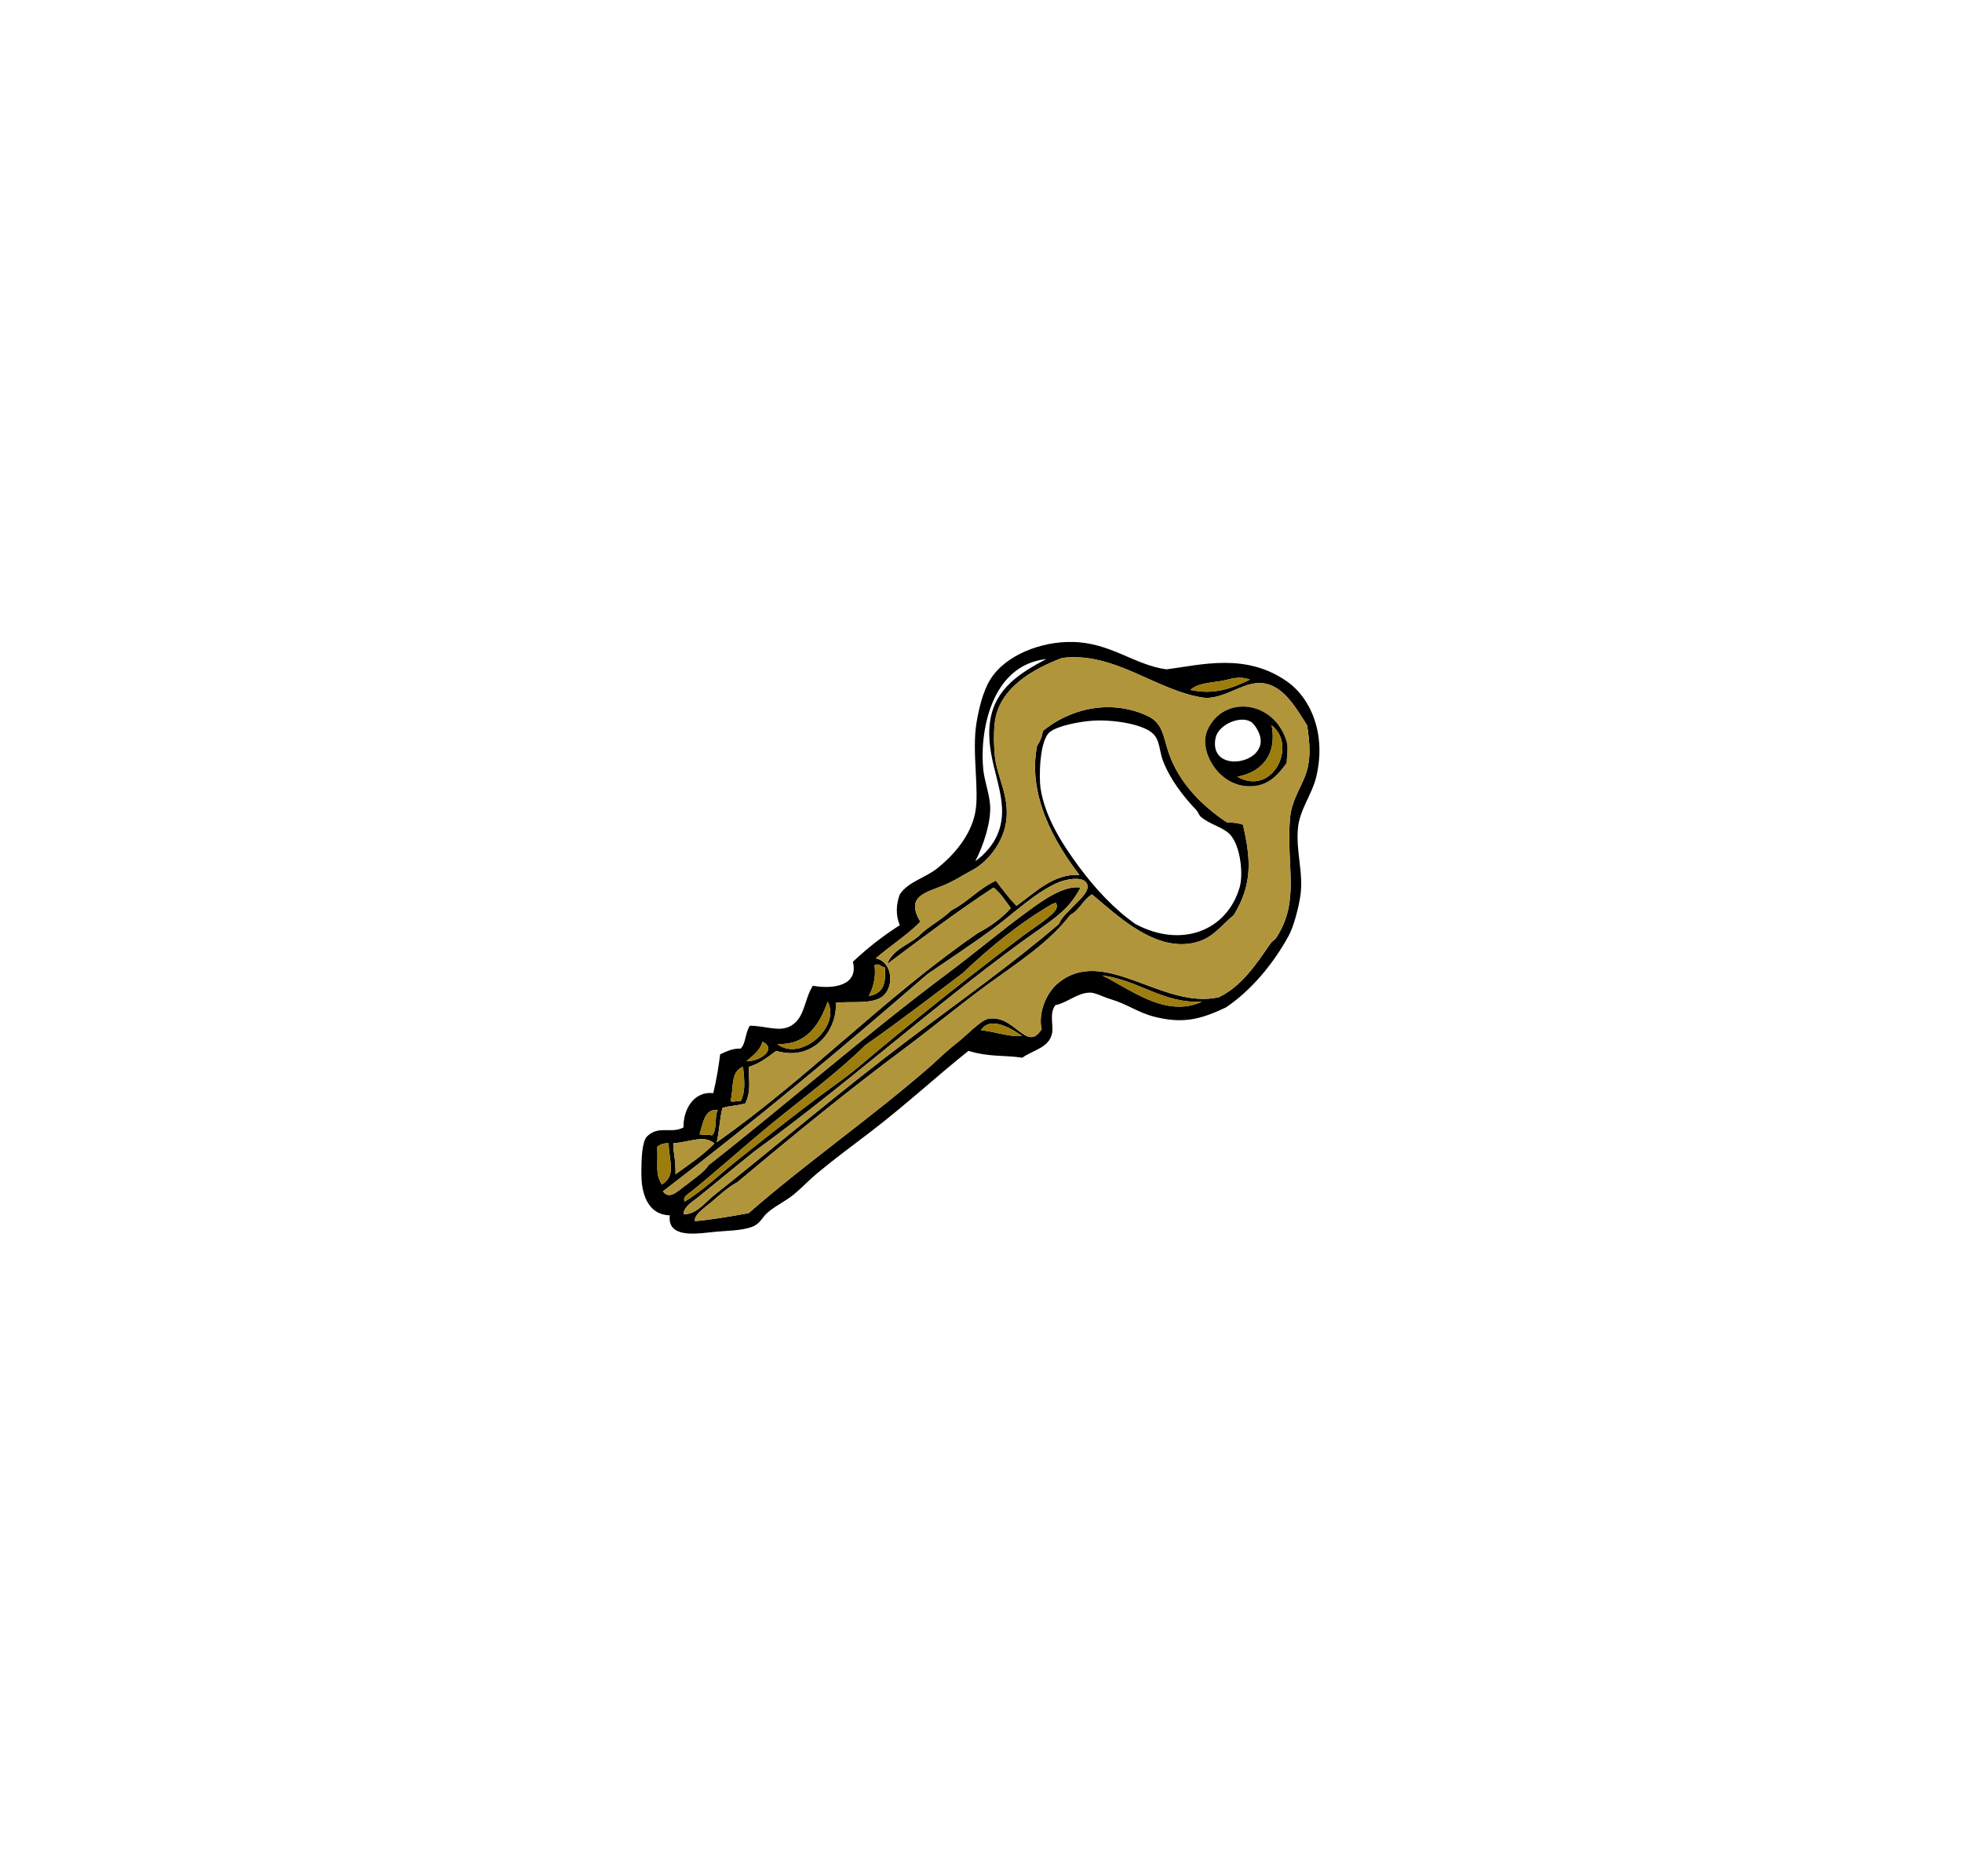 <svg width="1270" height="1214" viewBox="0 0 1270 1214" fill="none" xmlns="http://www.w3.org/2000/svg">
<mask id="mask0_324_6" style="mask-type:luminance" maskUnits="userSpaceOnUse" x="415" y="415" width="440" height="384">
<path d="M855 415V798.948H415V415H855Z" fill="white"/>
</mask>
<g mask="url(#mask0_324_6)">
<g filter="url(#filter0_dddddd_324_6)">
<path fill-rule="evenodd" clip-rule="evenodd" d="M683.162 650.531C678.943 655.916 682.141 663.802 680.938 669.015C678.844 678.088 669.198 679.37 661.682 684.536C649.896 682.703 640.938 684.307 626.875 680.104C606.818 696.057 585.823 715.536 562.438 733.328C551.287 741.807 540.01 750.156 529.109 759.198C523.724 763.666 518.984 768.838 513.557 773.245C508.115 777.661 501.396 780.672 496.526 785.073C493.167 788.104 492.037 792.01 486.896 793.942C479.526 796.724 470.203 796.307 458.755 797.64C447.412 798.963 431.943 800.093 433.573 786.552C418.844 786.083 414.875 771.906 415.057 757.724C415.146 750.729 415.557 738.739 418.761 735.547C426.297 728.026 434.432 734 442.458 729.63C442.099 719.5 448.063 706.083 461.714 707.453C464.052 697.75 465.422 688.265 466.162 682.323C470.162 680.646 473.646 678.458 479.49 678.625C482.886 675.114 482.469 667.802 485.417 663.838C495.672 663.843 504.552 668.234 512.078 663.838C521.037 658.609 520.443 647.083 526.151 637.968C540.219 640.442 555.844 637.489 552.073 622.442C561.359 613.729 571.396 605.755 582.438 598.786C579.719 592.474 580.016 585.224 582.438 578.828C587.943 570.547 598.802 568.323 606.88 561.828C617.682 553.14 628.484 540.62 631.323 525.604C633.99 511.463 629.011 486.708 632.063 467.942C633.547 458.812 636.276 447.453 640.948 439.854C650.88 423.703 674.38 415.036 694.276 415.458C719.104 415.984 733.912 430.229 755.005 433.198C777.583 430.328 806.609 422.172 833.5 441.328C848.261 451.838 858.688 474.885 852.016 502.682C849.203 514.411 841.292 523.859 840.167 535.948C838.724 551.484 844 565.125 841.651 580.302C840.557 587.354 837.537 599.343 834.245 605.437C824.031 624.307 809.177 641.567 793.511 652.01C777.662 659.484 766.016 662.901 746.849 657.922C736.615 655.265 729.49 649.781 719.448 646.833C714.229 645.302 708.943 642.297 705.375 642.401C697.13 642.63 691.208 648.812 683.172 650.531H683.162ZM684.641 636.479C714.526 611.317 752.38 653.75 789.068 645.354C803.906 638.156 813.427 623.609 822.396 610.609C823.328 609.26 825.255 608.203 826.099 606.911C841.667 583.021 832.547 561.474 834.984 530.031C835.854 518.802 841.214 511.323 844.609 502.687C848.875 491.864 847.891 481.083 846.094 469.427C838.24 457.208 829.604 441.411 814.245 442.073C803.24 442.547 792.771 451.922 780.177 451.682C749.427 447.87 721.906 421.5 687.599 425.807C668.755 432.807 646.313 445.427 643.906 467.942C643.083 475.62 643.365 481.63 643.906 488.646C644.932 501.963 653.604 514.953 651.313 531.521C649.318 545.916 638.724 558.286 629.094 563.307C622.906 566.526 620.453 568.484 614.281 571.437C601.333 577.63 585.094 578.64 595.76 596.573C587.021 605.343 576.276 612.114 566.88 620.229C578.177 622.463 579.141 639.745 570.583 645.359C563.302 650.135 550.797 647.776 540.958 649.057C542.406 665.495 527.115 687.531 502.443 680.104C497.031 684.067 491.932 688.338 484.667 690.453C484.568 699.297 486.427 705.599 482.448 714.109C475.49 715.995 473.026 715.39 467.636 717.067C465.688 724.75 465.969 730.073 463.932 739.245C523.484 697.411 572.74 645.297 632.797 603.968C640.995 599.588 648.391 594.401 654.271 587.708C650.818 583.021 647.693 578.01 643.162 574.401C619.276 589.984 596.859 607.036 574.287 623.932C577.688 614.76 587.323 611.807 594.281 606.187C600.537 599.614 609.318 595.567 615.761 589.187C626.412 583.802 633.625 574.984 644.646 569.963C648.886 575.588 653.094 581.245 657.974 586.229C669.708 577.854 682.042 565.177 698.708 566.271C682.255 544.791 665.011 514.265 671.307 482.734C673.026 480.015 674.573 477.13 675.011 473.125C694.531 457.104 720.99 452.922 743.146 463.515C752.813 468.135 753.063 477.182 756.479 487.172C763.375 507.354 779.083 522.25 794.25 532.265C799.37 532.489 800.386 532.427 804.62 533.745C809.448 555.364 811.198 571.635 798.693 592.14C791.016 598.505 785.917 605.937 776.474 609.146C749.359 618.359 722.974 592.166 706.854 578.838C701.109 582.213 698.818 589.047 692.787 592.146C678.646 610.406 658.745 622.995 640.198 636.5C621.651 650 603.776 664.953 585.391 678.635C548.125 706.37 512.432 735.682 477.261 765.125C472.146 767.838 466.641 772.531 461.708 776.953C457.354 780.854 448.844 786.067 449.859 790.26C455.833 789.995 473.474 787.265 484.667 785.083C520.516 753.63 562.984 724.12 600.948 691.203C606.313 686.547 612.307 680.411 619.464 674.937C625.083 670.64 634.662 660.359 639.464 659.416C656.787 656.005 664.438 681.755 674.271 666.067C671.891 656.385 676.74 643.14 684.646 636.479H684.641ZM791.287 440.583C784.271 441.901 775.386 441.979 770.547 446.495C785.396 449.739 796.547 445.922 809.063 439.843C801.698 437.166 796.406 439.62 791.287 440.583ZM802.396 574.38C804.802 566.192 803.219 548.177 796.469 540.375C792.193 535.427 783.037 533.651 777.214 528.547C776.12 527.588 775.516 525.422 774.25 524.109C765.823 515.385 757.25 504.036 752.776 492.323C750.432 486.192 750.818 479.583 746.849 475.323C740.271 468.265 719.219 465.526 706.854 466.453C698.625 467.067 684.448 469.692 679.453 473.843C672.708 479.442 672.531 503.593 673.526 510.067C676.401 528.739 687.422 545.968 697.969 560.333C708.886 575.213 721.479 588.609 735 598.036C764.833 613.942 794.167 602.37 802.396 574.375V574.38ZM713.521 631.297C731.063 639.718 754.386 659.114 777.958 648.302C752.677 649.557 737.354 634.406 713.521 631.302V631.297ZM461.714 773.963C504.12 740.182 545.245 705.172 588.354 672.692C621.136 647.995 654.505 624.401 685.375 598.026C687.464 593.208 690.833 590.817 695.005 586.203C697.729 583.187 704.964 577.521 703.891 572.896C702.354 566.218 689.542 569.343 686.12 570.677C671.594 576.328 655.859 591.359 643.901 600.245C630.115 610.495 612.182 622.307 600.203 630.557C544.641 678.833 487.927 725.963 429.125 771.01C433.693 777.51 440.302 769.067 444.677 766.573C449.438 762.458 455.172 759.307 458.75 754.01C510.193 713.63 561.021 669.062 613.537 629.817C631.511 616.385 648.526 601.932 666.12 589.156C674.828 582.833 688.443 572.875 699.448 574.375C696.261 580.573 691.771 586.359 686.859 590.635C679.057 597.427 669.443 603.63 660.938 609.854C601.932 653.057 547.333 702.349 488.37 745.13C476.552 754.666 463.578 765.375 452.078 774.698C448.464 777.625 442.698 780.708 442.448 785.786C450.641 786.182 456.271 778.281 461.698 773.958L461.714 773.963ZM681.672 584.724C659.828 597.416 640.891 613.01 623.162 629.817C602.349 645.505 581.672 661.338 560.214 676.385C542.177 694.109 520.636 709.969 500.219 726.656C482.656 741.01 464.771 757.12 447.636 771.01C446.141 772.224 441.5 774.646 443.193 777.661C455.625 770.031 466.328 759.594 478 750.312C496.599 735.521 515.646 720.364 534.292 706.698C541.443 701.453 549.068 696.088 555.771 690.432C591.271 660.463 625.156 633.687 662.417 605.422C667.787 601.349 682.88 591.875 683.896 587.682C684.156 586.599 684.234 585.099 683.156 583.984C682.99 584.578 682.526 584.854 681.667 584.734L681.672 584.724ZM636.495 498.234C637.323 505.791 640.609 514.265 640.943 521.89C641.391 532.333 636.682 547.005 631.313 557.375C640.474 550.62 646.932 541.666 648.349 530.026C650.787 509.984 637.354 490.198 640.943 466.448C644.115 445.448 660.401 435.495 677.234 426.531C640.734 430.552 633.984 475.224 636.5 498.234H636.495ZM635.021 666.781C642.438 667.218 653.386 671.291 661.682 670.479C655.859 666.515 641.167 656.771 635.016 666.781H635.021ZM566.13 624.64C567.109 633.5 565.016 639.297 562.427 644.599C571.771 642.807 573.563 636.948 572.797 626.12C570.12 625.567 568.818 623.213 566.13 624.646V624.64ZM535.771 648.297C530.448 663.146 522.068 676.5 503.182 675.651C518.011 687.552 544.412 664.604 535.771 648.297ZM493.552 674.177C491.859 680.125 487.281 683.192 483.182 686.745C491.682 687.14 503.443 678.953 493.547 674.177H493.552ZM480.964 690.437C472.49 693.531 475.177 704.594 472.813 712.614C475.011 713.625 476.042 712.182 479.479 712.614C482.359 706.739 482.125 700.765 480.958 690.432L480.964 690.437ZM452.828 734.047C456.823 734.948 456.401 733.922 460.974 734.786C464.568 730.713 462.229 722.083 464.677 718.521C456.089 717.015 455.078 727.062 452.828 734.047ZM435.787 739.963C436 748.25 437.307 748.609 437.266 759.927C446.016 753.625 455.089 747.651 462.448 739.963C455.417 734.416 448.005 738.797 435.792 739.963H435.787ZM432.833 739.963C429.302 739.646 427.292 740.844 425.422 742.182C426.057 755.14 424 759.354 428.386 766.578C438.089 760.87 432.906 751.083 432.828 739.963H432.833Z" fill="black"/>
</g>
</g>
<g filter="url(#filter1_dddddd_324_6)">
<path fill-rule="evenodd" clip-rule="evenodd" d="M674.266 666.058C664.433 681.745 656.781 655.995 639.453 659.407C634.656 660.349 625.073 670.63 619.459 674.927C612.302 680.401 606.308 686.537 600.943 691.188C562.985 724.11 520.511 753.62 484.662 785.073C473.469 787.255 455.823 789.985 449.854 790.245C448.839 786.058 457.344 780.844 461.703 776.938C466.636 772.521 472.141 767.828 477.255 765.115C512.427 735.672 548.115 706.36 585.386 678.625C603.771 664.938 621.646 649.99 640.193 636.485C658.74 622.985 678.636 610.391 692.776 592.136C698.813 589.042 701.099 582.209 706.849 578.828C722.969 592.157 749.354 618.349 776.469 609.136C785.912 605.927 791.011 598.49 798.688 592.131C811.188 571.625 809.438 555.354 804.61 533.735C800.38 532.417 799.365 532.479 794.245 532.256C779.078 522.24 763.37 507.344 756.474 487.162C753.058 477.172 752.802 468.125 743.141 463.506C720.979 452.912 694.526 457.094 675.005 473.115C674.568 477.12 673.021 480.006 671.302 482.724C665.005 514.256 682.25 544.782 698.703 566.261C682.037 565.167 669.698 577.844 657.969 586.219C653.089 581.235 648.88 575.578 644.636 569.953C633.62 574.974 626.406 583.792 615.755 589.177C609.313 595.558 600.526 599.604 594.276 606.177C587.318 611.797 577.683 614.75 574.276 623.917C596.854 607.026 619.266 589.974 643.156 574.391C647.688 578 650.813 583.011 654.266 587.698C648.386 594.391 640.99 599.578 632.787 603.959C572.735 645.292 523.479 697.407 463.922 739.235C465.964 730.063 465.683 724.74 467.625 717.058C473.021 715.38 475.485 715.985 482.438 714.099C486.422 705.589 484.563 699.287 484.662 690.443C491.927 688.328 497.026 684.052 502.438 680.094C527.11 687.521 542.401 665.485 540.948 649.047C550.787 647.766 563.297 650.125 570.573 645.349C579.136 639.735 578.172 622.453 566.87 620.219C576.271 612.104 587.016 605.328 595.755 596.563C585.089 578.63 601.328 577.62 614.271 571.427C620.448 568.474 622.901 566.516 629.084 563.297C638.719 558.276 649.313 545.901 651.302 531.511C653.594 514.943 644.922 501.953 643.896 488.636C643.36 481.62 643.078 475.61 643.896 467.933C646.308 445.417 668.75 432.797 687.594 425.797C721.901 421.49 749.422 447.86 780.172 451.672C792.761 451.912 803.229 442.537 814.24 442.063C829.599 441.401 838.235 457.193 846.089 469.412C847.886 481.068 848.865 491.854 844.604 502.677C841.209 511.308 835.849 518.792 834.979 530.032C832.542 561.474 841.656 583.016 826.089 606.912C825.25 608.198 823.318 609.255 822.386 610.604C813.417 623.604 803.896 638.151 789.058 645.349C752.375 653.75 714.521 611.313 684.63 636.479C676.714 643.115 671.865 656.36 674.245 666.032L674.266 666.058ZM781.656 472.37C775.849 485.183 787.459 506.302 805.36 508.594C819.558 510.412 826.849 502.052 832.761 493.808C833.448 487.016 833.573 481.901 832.761 479.761C824.927 453.438 792.125 449.297 781.656 472.37Z" fill="#B1953A"/>
</g>
<g filter="url(#filter2_dddddd_324_6)">
<path fill-rule="evenodd" clip-rule="evenodd" d="M832.761 479.765C833.573 481.906 833.448 487.02 832.761 493.812C826.849 502.057 819.558 510.416 805.36 508.599C787.459 506.307 775.849 485.187 781.657 472.375C792.125 449.296 824.927 453.442 832.761 479.765ZM823.136 469.416C826.808 488.869 816.271 499.833 800.917 502.682C823.901 515.703 839.901 482.203 823.136 469.416ZM809.802 467.198C802.881 462.807 788.599 468.948 786.844 477.552C782.078 500.895 819.985 494.885 815.729 476.812C814.969 473.583 812.151 468.687 809.802 467.198Z" fill="black"/>
</g>
<g filter="url(#filter3_dddddd_324_6)">
<path fill-rule="evenodd" clip-rule="evenodd" d="M800.917 502.683C816.271 499.834 826.808 488.87 823.136 469.417C839.901 482.203 823.901 515.703 800.917 502.683Z" fill="#9C7D0D"/>
</g>
<g filter="url(#filter4_dddddd_324_6)">
<path fill-rule="evenodd" clip-rule="evenodd" d="M809.062 439.849C796.547 445.927 785.396 449.745 770.547 446.5C775.38 441.984 784.271 441.906 791.286 440.589C796.406 439.625 801.698 437.172 809.062 439.849Z" fill="#9C7D0D"/>
</g>
<g filter="url(#filter5_dddddd_324_6)">
<path fill-rule="evenodd" clip-rule="evenodd" d="M777.958 648.308C754.385 659.125 731.062 639.724 713.521 631.308C737.354 634.412 752.677 649.563 777.958 648.308Z" fill="#9C7D0D"/>
</g>
<g filter="url(#filter6_dddddd_324_6)">
<path fill-rule="evenodd" clip-rule="evenodd" d="M442.454 785.807C442.709 780.729 448.469 777.646 452.084 774.713C463.584 765.396 476.558 754.687 488.375 745.146C547.339 702.364 601.933 653.067 660.943 609.875C669.448 603.646 679.063 597.448 686.865 590.656C691.776 586.375 696.266 580.588 699.454 574.39C688.448 572.896 674.834 582.854 666.125 589.177C648.532 601.953 631.516 616.406 613.542 629.833C561.021 669.078 510.193 713.646 458.756 754.026C455.177 759.328 449.448 762.474 444.683 766.593C440.302 769.088 433.698 777.531 429.131 771.031C487.933 725.984 544.651 678.854 600.214 630.573C612.188 622.323 630.12 610.51 643.907 600.265C655.87 591.375 671.599 576.349 686.125 570.698C689.547 569.364 702.36 566.239 703.896 572.911C704.969 577.541 697.735 583.208 695.011 586.218C690.839 590.838 687.469 593.229 685.381 598.047C654.511 624.422 621.141 648.01 588.36 672.708C545.245 705.192 504.125 740.203 461.719 773.984C456.308 778.297 450.672 786.198 442.474 785.802L442.454 785.807Z" fill="#B1953A"/>
</g>
<g filter="url(#filter7_dddddd_324_6)">
<path fill-rule="evenodd" clip-rule="evenodd" d="M683.162 583.995C684.24 585.115 684.162 586.615 683.901 587.693C682.886 591.886 667.792 601.36 662.422 605.433C625.162 633.698 591.282 660.474 555.776 690.443C549.073 696.104 541.448 701.469 534.297 706.709C515.651 720.375 496.605 735.532 478.011 750.323C466.339 759.61 455.631 770.047 443.198 777.672C441.511 774.657 446.151 772.235 447.646 771.021C464.776 757.131 482.667 741.021 500.23 726.667C520.641 709.985 542.183 694.12 560.219 676.401C581.683 661.354 602.355 645.516 623.172 629.828C640.896 613.026 659.839 597.433 681.683 584.735C682.532 584.854 682.99 584.578 683.157 584L683.162 583.995Z" fill="#9C7D0D"/>
</g>
<g filter="url(#filter8_dddddd_324_6)">
<path fill-rule="evenodd" clip-rule="evenodd" d="M661.677 670.49C653.375 671.303 642.433 667.23 635.016 666.797C641.177 656.782 655.87 666.532 661.683 670.495L661.677 670.49Z" fill="#9C7D0D"/>
</g>
<g filter="url(#filter9_dddddd_324_6)">
<path fill-rule="evenodd" clip-rule="evenodd" d="M572.802 626.14C573.568 636.968 571.771 642.828 562.432 644.619C565.021 639.317 567.109 633.52 566.136 624.661C568.823 623.218 570.125 625.573 572.802 626.135V626.14Z" fill="#9C7D0D"/>
</g>
<g filter="url(#filter10_dddddd_324_6)">
<path fill-rule="evenodd" clip-rule="evenodd" d="M503.187 675.661C522.067 676.51 530.448 663.161 535.771 648.312C544.416 664.62 518.015 687.573 503.187 675.667V675.661Z" fill="#9C7D0D"/>
</g>
<g filter="url(#filter11_dddddd_324_6)">
<path fill-rule="evenodd" clip-rule="evenodd" d="M483.188 686.755C487.286 683.203 491.865 680.135 493.557 674.188C503.453 678.964 491.693 687.151 483.193 686.755H483.188Z" fill="#9C7D0D"/>
</g>
<g filter="url(#filter12_dddddd_324_6)">
<path fill-rule="evenodd" clip-rule="evenodd" d="M479.485 712.625C476.042 712.188 475.011 713.636 472.818 712.625C475.182 704.599 472.495 693.537 480.964 690.448C482.136 700.776 482.365 706.756 479.49 712.62L479.485 712.625Z" fill="#9C7D0D"/>
</g>
<g filter="url(#filter13_dddddd_324_6)">
<path fill-rule="evenodd" clip-rule="evenodd" d="M464.667 718.542C462.219 722.105 464.552 730.735 460.964 734.808C456.396 733.943 456.813 734.969 452.818 734.068C455.078 727.068 456.094 717.021 464.667 718.542Z" fill="#9C7D0D"/>
</g>
<g filter="url(#filter14_dddddd_324_6)">
<path fill-rule="evenodd" clip-rule="evenodd" d="M462.453 739.979C455.094 747.661 446.021 753.64 437.271 759.937C437.312 748.625 436 748.265 435.786 739.979C447.99 738.812 455.401 734.432 462.443 739.979H462.453Z" fill="#B1953A"/>
</g>
<g filter="url(#filter15_dddddd_324_6)">
<path fill-rule="evenodd" clip-rule="evenodd" d="M428.375 766.594C423.989 759.375 426.047 755.156 425.417 742.198C427.281 740.86 429.297 739.662 432.823 739.979C432.911 751.104 438.088 760.886 428.38 766.599L428.375 766.594Z" fill="#9C7D0D"/>
</g>
<defs>
<filter id="filter0_dddddd_324_6" x="0.057" y="0.449" width="1269.01" height="1212.94" filterUnits="userSpaceOnUse" color-interpolation-filters="sRGB">
<feFlood flood-opacity="0" result="BackgroundImageFix"/>
<feColorMatrix in="SourceAlpha" type="matrix" values="0 0 0 0 0 0 0 0 0 0 0 0 0 0 0 0 0 0 127 0" result="hardAlpha"/>
<feOffset/>
<feGaussianBlur stdDeviation="4.94"/>
<feColorMatrix type="matrix" values="0 0 0 0 0.961 0 0 0 0 0.941 0 0 0 0 0.443 0 0 0 1 0"/>
<feBlend mode="normal" in2="BackgroundImageFix" result="effect1_dropShadow_324_6"/>
<feColorMatrix in="SourceAlpha" type="matrix" values="0 0 0 0 0 0 0 0 0 0 0 0 0 0 0 0 0 0 127 0" result="hardAlpha"/>
<feOffset/>
<feGaussianBlur stdDeviation="9.881"/>
<feColorMatrix type="matrix" values="0 0 0 0 0.961 0 0 0 0 0.941 0 0 0 0 0.443 0 0 0 1 0"/>
<feBlend mode="normal" in2="effect1_dropShadow_324_6" result="effect2_dropShadow_324_6"/>
<feColorMatrix in="SourceAlpha" type="matrix" values="0 0 0 0 0 0 0 0 0 0 0 0 0 0 0 0 0 0 127 0" result="hardAlpha"/>
<feOffset/>
<feGaussianBlur stdDeviation="34.583"/>
<feColorMatrix type="matrix" values="0 0 0 0 0.961 0 0 0 0 0.941 0 0 0 0 0.443 0 0 0 1 0"/>
<feBlend mode="normal" in2="effect2_dropShadow_324_6" result="effect3_dropShadow_324_6"/>
<feColorMatrix in="SourceAlpha" type="matrix" values="0 0 0 0 0 0 0 0 0 0 0 0 0 0 0 0 0 0 127 0" result="hardAlpha"/>
<feOffset/>
<feGaussianBlur stdDeviation="69.166"/>
<feColorMatrix type="matrix" values="0 0 0 0 0.961 0 0 0 0 0.941 0 0 0 0 0.443 0 0 0 1 0"/>
<feBlend mode="normal" in2="effect3_dropShadow_324_6" result="effect4_dropShadow_324_6"/>
<feColorMatrix in="SourceAlpha" type="matrix" values="0 0 0 0 0 0 0 0 0 0 0 0 0 0 0 0 0 0 127 0" result="hardAlpha"/>
<feOffset/>
<feGaussianBlur stdDeviation="118.57"/>
<feColorMatrix type="matrix" values="0 0 0 0 0.961 0 0 0 0 0.941 0 0 0 0 0.443 0 0 0 1 0"/>
<feBlend mode="normal" in2="effect4_dropShadow_324_6" result="effect5_dropShadow_324_6"/>
<feColorMatrix in="SourceAlpha" type="matrix" values="0 0 0 0 0 0 0 0 0 0 0 0 0 0 0 0 0 0 127 0" result="hardAlpha"/>
<feOffset/>
<feGaussianBlur stdDeviation="207.497"/>
<feColorMatrix type="matrix" values="0 0 0 0 0.961 0 0 0 0 0.941 0 0 0 0 0.443 0 0 0 1 0"/>
<feBlend mode="normal" in2="effect5_dropShadow_324_6" result="effect6_dropShadow_324_6"/>
<feBlend mode="normal" in="SourceGraphic" in2="effect6_dropShadow_324_6" result="shape"/>
</filter>
<filter id="filter1_dddddd_324_6" x="73.695" y="49.248" width="1150" height="1117.07" filterUnits="userSpaceOnUse" color-interpolation-filters="sRGB">
<feFlood flood-opacity="0" result="BackgroundImageFix"/>
<feColorMatrix in="SourceAlpha" type="matrix" values="0 0 0 0 0 0 0 0 0 0 0 0 0 0 0 0 0 0 127 0" result="hardAlpha"/>
<feOffset/>
<feGaussianBlur stdDeviation="4.477"/>
<feColorMatrix type="matrix" values="0 0 0 0 0.961 0 0 0 0 0.941 0 0 0 0 0.443 0 0 0 1 0"/>
<feBlend mode="normal" in2="BackgroundImageFix" result="effect1_dropShadow_324_6"/>
<feColorMatrix in="SourceAlpha" type="matrix" values="0 0 0 0 0 0 0 0 0 0 0 0 0 0 0 0 0 0 127 0" result="hardAlpha"/>
<feOffset/>
<feGaussianBlur stdDeviation="8.954"/>
<feColorMatrix type="matrix" values="0 0 0 0 0.961 0 0 0 0 0.941 0 0 0 0 0.443 0 0 0 1 0"/>
<feBlend mode="normal" in2="effect1_dropShadow_324_6" result="effect2_dropShadow_324_6"/>
<feColorMatrix in="SourceAlpha" type="matrix" values="0 0 0 0 0 0 0 0 0 0 0 0 0 0 0 0 0 0 127 0" result="hardAlpha"/>
<feOffset/>
<feGaussianBlur stdDeviation="31.34"/>
<feColorMatrix type="matrix" values="0 0 0 0 0.961 0 0 0 0 0.941 0 0 0 0 0.443 0 0 0 1 0"/>
<feBlend mode="normal" in2="effect2_dropShadow_324_6" result="effect3_dropShadow_324_6"/>
<feColorMatrix in="SourceAlpha" type="matrix" values="0 0 0 0 0 0 0 0 0 0 0 0 0 0 0 0 0 0 127 0" result="hardAlpha"/>
<feOffset/>
<feGaussianBlur stdDeviation="62.679"/>
<feColorMatrix type="matrix" values="0 0 0 0 0.961 0 0 0 0 0.941 0 0 0 0 0.443 0 0 0 1 0"/>
<feBlend mode="normal" in2="effect3_dropShadow_324_6" result="effect4_dropShadow_324_6"/>
<feColorMatrix in="SourceAlpha" type="matrix" values="0 0 0 0 0 0 0 0 0 0 0 0 0 0 0 0 0 0 127 0" result="hardAlpha"/>
<feOffset/>
<feGaussianBlur stdDeviation="107.45"/>
<feColorMatrix type="matrix" values="0 0 0 0 0.961 0 0 0 0 0.941 0 0 0 0 0.443 0 0 0 1 0"/>
<feBlend mode="normal" in2="effect4_dropShadow_324_6" result="effect5_dropShadow_324_6"/>
<feColorMatrix in="SourceAlpha" type="matrix" values="0 0 0 0 0 0 0 0 0 0 0 0 0 0 0 0 0 0 127 0" result="hardAlpha"/>
<feOffset/>
<feGaussianBlur stdDeviation="188.038"/>
<feColorMatrix type="matrix" values="0 0 0 0 0.961 0 0 0 0 0.941 0 0 0 0 0.443 0 0 0 1 0"/>
<feBlend mode="normal" in2="effect5_dropShadow_324_6" result="effect6_dropShadow_324_6"/>
<feBlend mode="normal" in="SourceGraphic" in2="effect6_dropShadow_324_6" result="shape"/>
</filter>
<filter id="filter2_dddddd_324_6" x="729.883" y="407.027" width="153.707" height="152.088" filterUnits="userSpaceOnUse" color-interpolation-filters="sRGB">
<feFlood flood-opacity="0" result="BackgroundImageFix"/>
<feColorMatrix in="SourceAlpha" type="matrix" values="0 0 0 0 0 0 0 0 0 0 0 0 0 0 0 0 0 0 127 0" result="hardAlpha"/>
<feOffset/>
<feGaussianBlur stdDeviation="0.598"/>
<feColorMatrix type="matrix" values="0 0 0 0 0.961 0 0 0 0 0.941 0 0 0 0 0.443 0 0 0 1 0"/>
<feBlend mode="normal" in2="BackgroundImageFix" result="effect1_dropShadow_324_6"/>
<feColorMatrix in="SourceAlpha" type="matrix" values="0 0 0 0 0 0 0 0 0 0 0 0 0 0 0 0 0 0 127 0" result="hardAlpha"/>
<feOffset/>
<feGaussianBlur stdDeviation="1.197"/>
<feColorMatrix type="matrix" values="0 0 0 0 0.961 0 0 0 0 0.941 0 0 0 0 0.443 0 0 0 1 0"/>
<feBlend mode="normal" in2="effect1_dropShadow_324_6" result="effect2_dropShadow_324_6"/>
<feColorMatrix in="SourceAlpha" type="matrix" values="0 0 0 0 0 0 0 0 0 0 0 0 0 0 0 0 0 0 127 0" result="hardAlpha"/>
<feOffset/>
<feGaussianBlur stdDeviation="4.189"/>
<feColorMatrix type="matrix" values="0 0 0 0 0.961 0 0 0 0 0.941 0 0 0 0 0.443 0 0 0 1 0"/>
<feBlend mode="normal" in2="effect2_dropShadow_324_6" result="effect3_dropShadow_324_6"/>
<feColorMatrix in="SourceAlpha" type="matrix" values="0 0 0 0 0 0 0 0 0 0 0 0 0 0 0 0 0 0 127 0" result="hardAlpha"/>
<feOffset/>
<feGaussianBlur stdDeviation="8.378"/>
<feColorMatrix type="matrix" values="0 0 0 0 0.961 0 0 0 0 0.941 0 0 0 0 0.443 0 0 0 1 0"/>
<feBlend mode="normal" in2="effect3_dropShadow_324_6" result="effect4_dropShadow_324_6"/>
<feColorMatrix in="SourceAlpha" type="matrix" values="0 0 0 0 0 0 0 0 0 0 0 0 0 0 0 0 0 0 127 0" result="hardAlpha"/>
<feOffset/>
<feGaussianBlur stdDeviation="14.362"/>
<feColorMatrix type="matrix" values="0 0 0 0 0.961 0 0 0 0 0.941 0 0 0 0 0.443 0 0 0 1 0"/>
<feBlend mode="normal" in2="effect4_dropShadow_324_6" result="effect5_dropShadow_324_6"/>
<feColorMatrix in="SourceAlpha" type="matrix" values="0 0 0 0 0 0 0 0 0 0 0 0 0 0 0 0 0 0 127 0" result="hardAlpha"/>
<feOffset/>
<feGaussianBlur stdDeviation="25.133"/>
<feColorMatrix type="matrix" values="0 0 0 0 0.961 0 0 0 0 0.941 0 0 0 0 0.443 0 0 0 1 0"/>
<feBlend mode="normal" in2="effect5_dropShadow_324_6" result="effect6_dropShadow_324_6"/>
<feBlend mode="normal" in="SourceGraphic" in2="effect6_dropShadow_324_6" result="shape"/>
</filter>
<filter id="filter3_dddddd_324_6" x="766.681" y="435.181" width="97.64" height="104.691" filterUnits="userSpaceOnUse" color-interpolation-filters="sRGB">
<feFlood flood-opacity="0" result="BackgroundImageFix"/>
<feColorMatrix in="SourceAlpha" type="matrix" values="0 0 0 0 0 0 0 0 0 0 0 0 0 0 0 0 0 0 127 0" result="hardAlpha"/>
<feOffset/>
<feGaussianBlur stdDeviation="0.408"/>
<feColorMatrix type="matrix" values="0 0 0 0 0.961 0 0 0 0 0.941 0 0 0 0 0.443 0 0 0 1 0"/>
<feBlend mode="normal" in2="BackgroundImageFix" result="effect1_dropShadow_324_6"/>
<feColorMatrix in="SourceAlpha" type="matrix" values="0 0 0 0 0 0 0 0 0 0 0 0 0 0 0 0 0 0 127 0" result="hardAlpha"/>
<feOffset/>
<feGaussianBlur stdDeviation="0.815"/>
<feColorMatrix type="matrix" values="0 0 0 0 0.961 0 0 0 0 0.941 0 0 0 0 0.443 0 0 0 1 0"/>
<feBlend mode="normal" in2="effect1_dropShadow_324_6" result="effect2_dropShadow_324_6"/>
<feColorMatrix in="SourceAlpha" type="matrix" values="0 0 0 0 0 0 0 0 0 0 0 0 0 0 0 0 0 0 127 0" result="hardAlpha"/>
<feOffset/>
<feGaussianBlur stdDeviation="2.853"/>
<feColorMatrix type="matrix" values="0 0 0 0 0.961 0 0 0 0 0.941 0 0 0 0 0.443 0 0 0 1 0"/>
<feBlend mode="normal" in2="effect2_dropShadow_324_6" result="effect3_dropShadow_324_6"/>
<feColorMatrix in="SourceAlpha" type="matrix" values="0 0 0 0 0 0 0 0 0 0 0 0 0 0 0 0 0 0 127 0" result="hardAlpha"/>
<feOffset/>
<feGaussianBlur stdDeviation="5.706"/>
<feColorMatrix type="matrix" values="0 0 0 0 0.961 0 0 0 0 0.941 0 0 0 0 0.443 0 0 0 1 0"/>
<feBlend mode="normal" in2="effect3_dropShadow_324_6" result="effect4_dropShadow_324_6"/>
<feColorMatrix in="SourceAlpha" type="matrix" values="0 0 0 0 0 0 0 0 0 0 0 0 0 0 0 0 0 0 127 0" result="hardAlpha"/>
<feOffset/>
<feGaussianBlur stdDeviation="9.782"/>
<feColorMatrix type="matrix" values="0 0 0 0 0.961 0 0 0 0 0.941 0 0 0 0 0.443 0 0 0 1 0"/>
<feBlend mode="normal" in2="effect4_dropShadow_324_6" result="effect5_dropShadow_324_6"/>
<feColorMatrix in="SourceAlpha" type="matrix" values="0 0 0 0 0 0 0 0 0 0 0 0 0 0 0 0 0 0 127 0" result="hardAlpha"/>
<feOffset/>
<feGaussianBlur stdDeviation="17.118"/>
<feColorMatrix type="matrix" values="0 0 0 0 0.961 0 0 0 0 0.941 0 0 0 0 0.443 0 0 0 1 0"/>
<feBlend mode="normal" in2="effect5_dropShadow_324_6" result="effect6_dropShadow_324_6"/>
<feBlend mode="normal" in="SourceGraphic" in2="effect6_dropShadow_324_6" result="shape"/>
</filter>
<filter id="filter4_dddddd_324_6" x="734.139" y="402.229" width="111.331" height="81.863" filterUnits="userSpaceOnUse" color-interpolation-filters="sRGB">
<feFlood flood-opacity="0" result="BackgroundImageFix"/>
<feColorMatrix in="SourceAlpha" type="matrix" values="0 0 0 0 0 0 0 0 0 0 0 0 0 0 0 0 0 0 127 0" result="hardAlpha"/>
<feOffset/>
<feGaussianBlur stdDeviation="0.433"/>
<feColorMatrix type="matrix" values="0 0 0 0 0.961 0 0 0 0 0.941 0 0 0 0 0.443 0 0 0 1 0"/>
<feBlend mode="normal" in2="BackgroundImageFix" result="effect1_dropShadow_324_6"/>
<feColorMatrix in="SourceAlpha" type="matrix" values="0 0 0 0 0 0 0 0 0 0 0 0 0 0 0 0 0 0 127 0" result="hardAlpha"/>
<feOffset/>
<feGaussianBlur stdDeviation="0.867"/>
<feColorMatrix type="matrix" values="0 0 0 0 0.961 0 0 0 0 0.941 0 0 0 0 0.443 0 0 0 1 0"/>
<feBlend mode="normal" in2="effect1_dropShadow_324_6" result="effect2_dropShadow_324_6"/>
<feColorMatrix in="SourceAlpha" type="matrix" values="0 0 0 0 0 0 0 0 0 0 0 0 0 0 0 0 0 0 127 0" result="hardAlpha"/>
<feOffset/>
<feGaussianBlur stdDeviation="3.034"/>
<feColorMatrix type="matrix" values="0 0 0 0 0.961 0 0 0 0 0.941 0 0 0 0 0.443 0 0 0 1 0"/>
<feBlend mode="normal" in2="effect2_dropShadow_324_6" result="effect3_dropShadow_324_6"/>
<feColorMatrix in="SourceAlpha" type="matrix" values="0 0 0 0 0 0 0 0 0 0 0 0 0 0 0 0 0 0 127 0" result="hardAlpha"/>
<feOffset/>
<feGaussianBlur stdDeviation="6.068"/>
<feColorMatrix type="matrix" values="0 0 0 0 0.961 0 0 0 0 0.941 0 0 0 0 0.443 0 0 0 1 0"/>
<feBlend mode="normal" in2="effect3_dropShadow_324_6" result="effect4_dropShadow_324_6"/>
<feColorMatrix in="SourceAlpha" type="matrix" values="0 0 0 0 0 0 0 0 0 0 0 0 0 0 0 0 0 0 127 0" result="hardAlpha"/>
<feOffset/>
<feGaussianBlur stdDeviation="10.402"/>
<feColorMatrix type="matrix" values="0 0 0 0 0.961 0 0 0 0 0.941 0 0 0 0 0.443 0 0 0 1 0"/>
<feBlend mode="normal" in2="effect4_dropShadow_324_6" result="effect5_dropShadow_324_6"/>
<feColorMatrix in="SourceAlpha" type="matrix" values="0 0 0 0 0 0 0 0 0 0 0 0 0 0 0 0 0 0 127 0" result="hardAlpha"/>
<feOffset/>
<feGaussianBlur stdDeviation="18.204"/>
<feColorMatrix type="matrix" values="0 0 0 0 0.961 0 0 0 0 0.941 0 0 0 0 0.443 0 0 0 1 0"/>
<feBlend mode="normal" in2="effect5_dropShadow_324_6" result="effect6_dropShadow_324_6"/>
<feBlend mode="normal" in="SourceGraphic" in2="effect6_dropShadow_324_6" result="shape"/>
</filter>
<filter id="filter5_dddddd_324_6" x="652.61" y="570.397" width="186.259" height="142.02" filterUnits="userSpaceOnUse" color-interpolation-filters="sRGB">
<feFlood flood-opacity="0" result="BackgroundImageFix"/>
<feColorMatrix in="SourceAlpha" type="matrix" values="0 0 0 0 0 0 0 0 0 0 0 0 0 0 0 0 0 0 127 0" result="hardAlpha"/>
<feOffset/>
<feGaussianBlur stdDeviation="0.725"/>
<feColorMatrix type="matrix" values="0 0 0 0 0.961 0 0 0 0 0.941 0 0 0 0 0.443 0 0 0 1 0"/>
<feBlend mode="normal" in2="BackgroundImageFix" result="effect1_dropShadow_324_6"/>
<feColorMatrix in="SourceAlpha" type="matrix" values="0 0 0 0 0 0 0 0 0 0 0 0 0 0 0 0 0 0 127 0" result="hardAlpha"/>
<feOffset/>
<feGaussianBlur stdDeviation="1.45"/>
<feColorMatrix type="matrix" values="0 0 0 0 0.961 0 0 0 0 0.941 0 0 0 0 0.443 0 0 0 1 0"/>
<feBlend mode="normal" in2="effect1_dropShadow_324_6" result="effect2_dropShadow_324_6"/>
<feColorMatrix in="SourceAlpha" type="matrix" values="0 0 0 0 0 0 0 0 0 0 0 0 0 0 0 0 0 0 127 0" result="hardAlpha"/>
<feOffset/>
<feGaussianBlur stdDeviation="5.076"/>
<feColorMatrix type="matrix" values="0 0 0 0 0.961 0 0 0 0 0.941 0 0 0 0 0.443 0 0 0 1 0"/>
<feBlend mode="normal" in2="effect2_dropShadow_324_6" result="effect3_dropShadow_324_6"/>
<feColorMatrix in="SourceAlpha" type="matrix" values="0 0 0 0 0 0 0 0 0 0 0 0 0 0 0 0 0 0 127 0" result="hardAlpha"/>
<feOffset/>
<feGaussianBlur stdDeviation="10.152"/>
<feColorMatrix type="matrix" values="0 0 0 0 0.961 0 0 0 0 0.941 0 0 0 0 0.443 0 0 0 1 0"/>
<feBlend mode="normal" in2="effect3_dropShadow_324_6" result="effect4_dropShadow_324_6"/>
<feColorMatrix in="SourceAlpha" type="matrix" values="0 0 0 0 0 0 0 0 0 0 0 0 0 0 0 0 0 0 127 0" result="hardAlpha"/>
<feOffset/>
<feGaussianBlur stdDeviation="17.403"/>
<feColorMatrix type="matrix" values="0 0 0 0 0.961 0 0 0 0 0.941 0 0 0 0 0.443 0 0 0 1 0"/>
<feBlend mode="normal" in2="effect4_dropShadow_324_6" result="effect5_dropShadow_324_6"/>
<feColorMatrix in="SourceAlpha" type="matrix" values="0 0 0 0 0 0 0 0 0 0 0 0 0 0 0 0 0 0 127 0" result="hardAlpha"/>
<feOffset/>
<feGaussianBlur stdDeviation="30.455"/>
<feColorMatrix type="matrix" values="0 0 0 0 0.961 0 0 0 0 0.941 0 0 0 0 0.443 0 0 0 1 0"/>
<feBlend mode="normal" in2="effect5_dropShadow_324_6" result="effect6_dropShadow_324_6"/>
<feBlend mode="normal" in="SourceGraphic" in2="effect6_dropShadow_324_6" result="shape"/>
</filter>
<filter id="filter6_dddddd_324_6" x="169.302" y="308.964" width="794.53" height="736.681" filterUnits="userSpaceOnUse" color-interpolation-filters="sRGB">
<feFlood flood-opacity="0" result="BackgroundImageFix"/>
<feColorMatrix in="SourceAlpha" type="matrix" values="0 0 0 0 0 0 0 0 0 0 0 0 0 0 0 0 0 0 127 0" result="hardAlpha"/>
<feOffset/>
<feGaussianBlur stdDeviation="3.093"/>
<feColorMatrix type="matrix" values="0 0 0 0 0.961 0 0 0 0 0.941 0 0 0 0 0.443 0 0 0 1 0"/>
<feBlend mode="normal" in2="BackgroundImageFix" result="effect1_dropShadow_324_6"/>
<feColorMatrix in="SourceAlpha" type="matrix" values="0 0 0 0 0 0 0 0 0 0 0 0 0 0 0 0 0 0 127 0" result="hardAlpha"/>
<feOffset/>
<feGaussianBlur stdDeviation="6.186"/>
<feColorMatrix type="matrix" values="0 0 0 0 0.961 0 0 0 0 0.941 0 0 0 0 0.443 0 0 0 1 0"/>
<feBlend mode="normal" in2="effect1_dropShadow_324_6" result="effect2_dropShadow_324_6"/>
<feColorMatrix in="SourceAlpha" type="matrix" values="0 0 0 0 0 0 0 0 0 0 0 0 0 0 0 0 0 0 127 0" result="hardAlpha"/>
<feOffset/>
<feGaussianBlur stdDeviation="21.652"/>
<feColorMatrix type="matrix" values="0 0 0 0 0.961 0 0 0 0 0.941 0 0 0 0 0.443 0 0 0 1 0"/>
<feBlend mode="normal" in2="effect2_dropShadow_324_6" result="effect3_dropShadow_324_6"/>
<feColorMatrix in="SourceAlpha" type="matrix" values="0 0 0 0 0 0 0 0 0 0 0 0 0 0 0 0 0 0 127 0" result="hardAlpha"/>
<feOffset/>
<feGaussianBlur stdDeviation="43.305"/>
<feColorMatrix type="matrix" values="0 0 0 0 0.961 0 0 0 0 0.941 0 0 0 0 0.443 0 0 0 1 0"/>
<feBlend mode="normal" in2="effect3_dropShadow_324_6" result="effect4_dropShadow_324_6"/>
<feColorMatrix in="SourceAlpha" type="matrix" values="0 0 0 0 0 0 0 0 0 0 0 0 0 0 0 0 0 0 127 0" result="hardAlpha"/>
<feOffset/>
<feGaussianBlur stdDeviation="74.237"/>
<feColorMatrix type="matrix" values="0 0 0 0 0.961 0 0 0 0 0.941 0 0 0 0 0.443 0 0 0 1 0"/>
<feBlend mode="normal" in2="effect4_dropShadow_324_6" result="effect5_dropShadow_324_6"/>
<feColorMatrix in="SourceAlpha" type="matrix" values="0 0 0 0 0 0 0 0 0 0 0 0 0 0 0 0 0 0 127 0" result="hardAlpha"/>
<feOffset/>
<feGaussianBlur stdDeviation="129.914"/>
<feColorMatrix type="matrix" values="0 0 0 0 0.961 0 0 0 0 0.941 0 0 0 0 0.443 0 0 0 1 0"/>
<feBlend mode="normal" in2="effect5_dropShadow_324_6" result="effect6_dropShadow_324_6"/>
<feBlend mode="normal" in="SourceGraphic" in2="effect6_dropShadow_324_6" result="shape"/>
</filter>
<filter id="filter7_dddddd_324_6" x="214.805" y="355.966" width="697.29" height="649.735" filterUnits="userSpaceOnUse" color-interpolation-filters="sRGB">
<feFlood flood-opacity="0" result="BackgroundImageFix"/>
<feColorMatrix in="SourceAlpha" type="matrix" values="0 0 0 0 0 0 0 0 0 0 0 0 0 0 0 0 0 0 127 0" result="hardAlpha"/>
<feOffset/>
<feGaussianBlur stdDeviation="2.715"/>
<feColorMatrix type="matrix" values="0 0 0 0 0.961 0 0 0 0 0.941 0 0 0 0 0.443 0 0 0 1 0"/>
<feBlend mode="normal" in2="BackgroundImageFix" result="effect1_dropShadow_324_6"/>
<feColorMatrix in="SourceAlpha" type="matrix" values="0 0 0 0 0 0 0 0 0 0 0 0 0 0 0 0 0 0 127 0" result="hardAlpha"/>
<feOffset/>
<feGaussianBlur stdDeviation="5.429"/>
<feColorMatrix type="matrix" values="0 0 0 0 0.961 0 0 0 0 0.941 0 0 0 0 0.443 0 0 0 1 0"/>
<feBlend mode="normal" in2="effect1_dropShadow_324_6" result="effect2_dropShadow_324_6"/>
<feColorMatrix in="SourceAlpha" type="matrix" values="0 0 0 0 0 0 0 0 0 0 0 0 0 0 0 0 0 0 127 0" result="hardAlpha"/>
<feOffset/>
<feGaussianBlur stdDeviation="19.002"/>
<feColorMatrix type="matrix" values="0 0 0 0 0.961 0 0 0 0 0.941 0 0 0 0 0.443 0 0 0 1 0"/>
<feBlend mode="normal" in2="effect2_dropShadow_324_6" result="effect3_dropShadow_324_6"/>
<feColorMatrix in="SourceAlpha" type="matrix" values="0 0 0 0 0 0 0 0 0 0 0 0 0 0 0 0 0 0 127 0" result="hardAlpha"/>
<feOffset/>
<feGaussianBlur stdDeviation="38.005"/>
<feColorMatrix type="matrix" values="0 0 0 0 0.961 0 0 0 0 0.941 0 0 0 0 0.443 0 0 0 1 0"/>
<feBlend mode="normal" in2="effect3_dropShadow_324_6" result="effect4_dropShadow_324_6"/>
<feColorMatrix in="SourceAlpha" type="matrix" values="0 0 0 0 0 0 0 0 0 0 0 0 0 0 0 0 0 0 127 0" result="hardAlpha"/>
<feOffset/>
<feGaussianBlur stdDeviation="65.151"/>
<feColorMatrix type="matrix" values="0 0 0 0 0.961 0 0 0 0 0.941 0 0 0 0 0.443 0 0 0 1 0"/>
<feBlend mode="normal" in2="effect4_dropShadow_324_6" result="effect5_dropShadow_324_6"/>
<feColorMatrix in="SourceAlpha" type="matrix" values="0 0 0 0 0 0 0 0 0 0 0 0 0 0 0 0 0 0 127 0" result="hardAlpha"/>
<feOffset/>
<feGaussianBlur stdDeviation="114.014"/>
<feColorMatrix type="matrix" values="0 0 0 0 0.961 0 0 0 0 0.941 0 0 0 0 0.443 0 0 0 1 0"/>
<feBlend mode="normal" in2="effect5_dropShadow_324_6" result="effect6_dropShadow_324_6"/>
<feBlend mode="normal" in="SourceGraphic" in2="effect6_dropShadow_324_6" result="shape"/>
</filter>
<filter id="filter8_dddddd_324_6" x="609.809" y="637.21" width="77.081" height="58.594" filterUnits="userSpaceOnUse" color-interpolation-filters="sRGB">
<feFlood flood-opacity="0" result="BackgroundImageFix"/>
<feColorMatrix in="SourceAlpha" type="matrix" values="0 0 0 0 0 0 0 0 0 0 0 0 0 0 0 0 0 0 127 0" result="hardAlpha"/>
<feOffset/>
<feGaussianBlur stdDeviation="0.3"/>
<feColorMatrix type="matrix" values="0 0 0 0 0.961 0 0 0 0 0.941 0 0 0 0 0.443 0 0 0 1 0"/>
<feBlend mode="normal" in2="BackgroundImageFix" result="effect1_dropShadow_324_6"/>
<feColorMatrix in="SourceAlpha" type="matrix" values="0 0 0 0 0 0 0 0 0 0 0 0 0 0 0 0 0 0 127 0" result="hardAlpha"/>
<feOffset/>
<feGaussianBlur stdDeviation="0.6"/>
<feColorMatrix type="matrix" values="0 0 0 0 0.961 0 0 0 0 0.941 0 0 0 0 0.443 0 0 0 1 0"/>
<feBlend mode="normal" in2="effect1_dropShadow_324_6" result="effect2_dropShadow_324_6"/>
<feColorMatrix in="SourceAlpha" type="matrix" values="0 0 0 0 0 0 0 0 0 0 0 0 0 0 0 0 0 0 127 0" result="hardAlpha"/>
<feOffset/>
<feGaussianBlur stdDeviation="2.101"/>
<feColorMatrix type="matrix" values="0 0 0 0 0.961 0 0 0 0 0.941 0 0 0 0 0.443 0 0 0 1 0"/>
<feBlend mode="normal" in2="effect2_dropShadow_324_6" result="effect3_dropShadow_324_6"/>
<feColorMatrix in="SourceAlpha" type="matrix" values="0 0 0 0 0 0 0 0 0 0 0 0 0 0 0 0 0 0 127 0" result="hardAlpha"/>
<feOffset/>
<feGaussianBlur stdDeviation="4.201"/>
<feColorMatrix type="matrix" values="0 0 0 0 0.961 0 0 0 0 0.941 0 0 0 0 0.443 0 0 0 1 0"/>
<feBlend mode="normal" in2="effect3_dropShadow_324_6" result="effect4_dropShadow_324_6"/>
<feColorMatrix in="SourceAlpha" type="matrix" values="0 0 0 0 0 0 0 0 0 0 0 0 0 0 0 0 0 0 127 0" result="hardAlpha"/>
<feOffset/>
<feGaussianBlur stdDeviation="7.202"/>
<feColorMatrix type="matrix" values="0 0 0 0 0.961 0 0 0 0 0.941 0 0 0 0 0.443 0 0 0 1 0"/>
<feBlend mode="normal" in2="effect4_dropShadow_324_6" result="effect5_dropShadow_324_6"/>
<feColorMatrix in="SourceAlpha" type="matrix" values="0 0 0 0 0 0 0 0 0 0 0 0 0 0 0 0 0 0 127 0" result="hardAlpha"/>
<feOffset/>
<feGaussianBlur stdDeviation="12.604"/>
<feColorMatrix type="matrix" values="0 0 0 0 0.961 0 0 0 0 0.941 0 0 0 0 0.443 0 0 0 1 0"/>
<feBlend mode="normal" in2="effect5_dropShadow_324_6" result="effect6_dropShadow_324_6"/>
<feBlend mode="normal" in="SourceGraphic" in2="effect6_dropShadow_324_6" result="shape"/>
</filter>
<filter id="filter9_dddddd_324_6" x="543.131" y="604.899" width="49.131" height="59.022" filterUnits="userSpaceOnUse" color-interpolation-filters="sRGB">
<feFlood flood-opacity="0" result="BackgroundImageFix"/>
<feColorMatrix in="SourceAlpha" type="matrix" values="0 0 0 0 0 0 0 0 0 0 0 0 0 0 0 0 0 0 127 0" result="hardAlpha"/>
<feOffset/>
<feGaussianBlur stdDeviation="0.23"/>
<feColorMatrix type="matrix" values="0 0 0 0 0.961 0 0 0 0 0.941 0 0 0 0 0.443 0 0 0 1 0"/>
<feBlend mode="normal" in2="BackgroundImageFix" result="effect1_dropShadow_324_6"/>
<feColorMatrix in="SourceAlpha" type="matrix" values="0 0 0 0 0 0 0 0 0 0 0 0 0 0 0 0 0 0 127 0" result="hardAlpha"/>
<feOffset/>
<feGaussianBlur stdDeviation="0.46"/>
<feColorMatrix type="matrix" values="0 0 0 0 0.961 0 0 0 0 0.941 0 0 0 0 0.443 0 0 0 1 0"/>
<feBlend mode="normal" in2="effect1_dropShadow_324_6" result="effect2_dropShadow_324_6"/>
<feColorMatrix in="SourceAlpha" type="matrix" values="0 0 0 0 0 0 0 0 0 0 0 0 0 0 0 0 0 0 127 0" result="hardAlpha"/>
<feOffset/>
<feGaussianBlur stdDeviation="1.608"/>
<feColorMatrix type="matrix" values="0 0 0 0 0.961 0 0 0 0 0.941 0 0 0 0 0.443 0 0 0 1 0"/>
<feBlend mode="normal" in2="effect2_dropShadow_324_6" result="effect3_dropShadow_324_6"/>
<feColorMatrix in="SourceAlpha" type="matrix" values="0 0 0 0 0 0 0 0 0 0 0 0 0 0 0 0 0 0 127 0" result="hardAlpha"/>
<feOffset/>
<feGaussianBlur stdDeviation="3.217"/>
<feColorMatrix type="matrix" values="0 0 0 0 0.961 0 0 0 0 0.941 0 0 0 0 0.443 0 0 0 1 0"/>
<feBlend mode="normal" in2="effect3_dropShadow_324_6" result="effect4_dropShadow_324_6"/>
<feColorMatrix in="SourceAlpha" type="matrix" values="0 0 0 0 0 0 0 0 0 0 0 0 0 0 0 0 0 0 127 0" result="hardAlpha"/>
<feOffset/>
<feGaussianBlur stdDeviation="5.515"/>
<feColorMatrix type="matrix" values="0 0 0 0 0.961 0 0 0 0 0.941 0 0 0 0 0.443 0 0 0 1 0"/>
<feBlend mode="normal" in2="effect4_dropShadow_324_6" result="effect5_dropShadow_324_6"/>
<feColorMatrix in="SourceAlpha" type="matrix" values="0 0 0 0 0 0 0 0 0 0 0 0 0 0 0 0 0 0 127 0" result="hardAlpha"/>
<feOffset/>
<feGaussianBlur stdDeviation="9.651"/>
<feColorMatrix type="matrix" values="0 0 0 0 0.961 0 0 0 0 0.941 0 0 0 0 0.443 0 0 0 1 0"/>
<feBlend mode="normal" in2="effect5_dropShadow_324_6" result="effect6_dropShadow_324_6"/>
<feBlend mode="normal" in="SourceGraphic" in2="effect6_dropShadow_324_6" result="shape"/>
</filter>
<filter id="filter10_dddddd_324_6" x="470.781" y="615.906" width="99.097" height="95.464" filterUnits="userSpaceOnUse" color-interpolation-filters="sRGB">
<feFlood flood-opacity="0" result="BackgroundImageFix"/>
<feColorMatrix in="SourceAlpha" type="matrix" values="0 0 0 0 0 0 0 0 0 0 0 0 0 0 0 0 0 0 127 0" result="hardAlpha"/>
<feOffset/>
<feGaussianBlur stdDeviation="0.386"/>
<feColorMatrix type="matrix" values="0 0 0 0 0.961 0 0 0 0 0.941 0 0 0 0 0.443 0 0 0 1 0"/>
<feBlend mode="normal" in2="BackgroundImageFix" result="effect1_dropShadow_324_6"/>
<feColorMatrix in="SourceAlpha" type="matrix" values="0 0 0 0 0 0 0 0 0 0 0 0 0 0 0 0 0 0 127 0" result="hardAlpha"/>
<feOffset/>
<feGaussianBlur stdDeviation="0.772"/>
<feColorMatrix type="matrix" values="0 0 0 0 0.961 0 0 0 0 0.941 0 0 0 0 0.443 0 0 0 1 0"/>
<feBlend mode="normal" in2="effect1_dropShadow_324_6" result="effect2_dropShadow_324_6"/>
<feColorMatrix in="SourceAlpha" type="matrix" values="0 0 0 0 0 0 0 0 0 0 0 0 0 0 0 0 0 0 127 0" result="hardAlpha"/>
<feOffset/>
<feGaussianBlur stdDeviation="2.701"/>
<feColorMatrix type="matrix" values="0 0 0 0 0.961 0 0 0 0 0.941 0 0 0 0 0.443 0 0 0 1 0"/>
<feBlend mode="normal" in2="effect2_dropShadow_324_6" result="effect3_dropShadow_324_6"/>
<feColorMatrix in="SourceAlpha" type="matrix" values="0 0 0 0 0 0 0 0 0 0 0 0 0 0 0 0 0 0 127 0" result="hardAlpha"/>
<feOffset/>
<feGaussianBlur stdDeviation="5.401"/>
<feColorMatrix type="matrix" values="0 0 0 0 0.961 0 0 0 0 0.941 0 0 0 0 0.443 0 0 0 1 0"/>
<feBlend mode="normal" in2="effect3_dropShadow_324_6" result="effect4_dropShadow_324_6"/>
<feColorMatrix in="SourceAlpha" type="matrix" values="0 0 0 0 0 0 0 0 0 0 0 0 0 0 0 0 0 0 127 0" result="hardAlpha"/>
<feOffset/>
<feGaussianBlur stdDeviation="9.259"/>
<feColorMatrix type="matrix" values="0 0 0 0 0.961 0 0 0 0 0.941 0 0 0 0 0.443 0 0 0 1 0"/>
<feBlend mode="normal" in2="effect4_dropShadow_324_6" result="effect5_dropShadow_324_6"/>
<feColorMatrix in="SourceAlpha" type="matrix" values="0 0 0 0 0 0 0 0 0 0 0 0 0 0 0 0 0 0 127 0" result="hardAlpha"/>
<feOffset/>
<feGaussianBlur stdDeviation="16.203"/>
<feColorMatrix type="matrix" values="0 0 0 0 0.961 0 0 0 0 0.941 0 0 0 0 0.443 0 0 0 1 0"/>
<feBlend mode="normal" in2="effect5_dropShadow_324_6" result="effect6_dropShadow_324_6"/>
<feBlend mode="normal" in="SourceGraphic" in2="effect6_dropShadow_324_6" result="shape"/>
</filter>
<filter id="filter11_dddddd_324_6" x="469.822" y="660.822" width="40.871" height="39.313" filterUnits="userSpaceOnUse" color-interpolation-filters="sRGB">
<feFlood flood-opacity="0" result="BackgroundImageFix"/>
<feColorMatrix in="SourceAlpha" type="matrix" values="0 0 0 0 0 0 0 0 0 0 0 0 0 0 0 0 0 0 127 0" result="hardAlpha"/>
<feOffset/>
<feGaussianBlur stdDeviation="0.159"/>
<feColorMatrix type="matrix" values="0 0 0 0 0.961 0 0 0 0 0.941 0 0 0 0 0.443 0 0 0 1 0"/>
<feBlend mode="normal" in2="BackgroundImageFix" result="effect1_dropShadow_324_6"/>
<feColorMatrix in="SourceAlpha" type="matrix" values="0 0 0 0 0 0 0 0 0 0 0 0 0 0 0 0 0 0 127 0" result="hardAlpha"/>
<feOffset/>
<feGaussianBlur stdDeviation="0.318"/>
<feColorMatrix type="matrix" values="0 0 0 0 0.961 0 0 0 0 0.941 0 0 0 0 0.443 0 0 0 1 0"/>
<feBlend mode="normal" in2="effect1_dropShadow_324_6" result="effect2_dropShadow_324_6"/>
<feColorMatrix in="SourceAlpha" type="matrix" values="0 0 0 0 0 0 0 0 0 0 0 0 0 0 0 0 0 0 127 0" result="hardAlpha"/>
<feOffset/>
<feGaussianBlur stdDeviation="1.114"/>
<feColorMatrix type="matrix" values="0 0 0 0 0.961 0 0 0 0 0.941 0 0 0 0 0.443 0 0 0 1 0"/>
<feBlend mode="normal" in2="effect2_dropShadow_324_6" result="effect3_dropShadow_324_6"/>
<feColorMatrix in="SourceAlpha" type="matrix" values="0 0 0 0 0 0 0 0 0 0 0 0 0 0 0 0 0 0 127 0" result="hardAlpha"/>
<feOffset/>
<feGaussianBlur stdDeviation="2.228"/>
<feColorMatrix type="matrix" values="0 0 0 0 0.961 0 0 0 0 0.941 0 0 0 0 0.443 0 0 0 1 0"/>
<feBlend mode="normal" in2="effect3_dropShadow_324_6" result="effect4_dropShadow_324_6"/>
<feColorMatrix in="SourceAlpha" type="matrix" values="0 0 0 0 0 0 0 0 0 0 0 0 0 0 0 0 0 0 127 0" result="hardAlpha"/>
<feOffset/>
<feGaussianBlur stdDeviation="3.819"/>
<feColorMatrix type="matrix" values="0 0 0 0 0.961 0 0 0 0 0.941 0 0 0 0 0.443 0 0 0 1 0"/>
<feBlend mode="normal" in2="effect4_dropShadow_324_6" result="effect5_dropShadow_324_6"/>
<feColorMatrix in="SourceAlpha" type="matrix" values="0 0 0 0 0 0 0 0 0 0 0 0 0 0 0 0 0 0 127 0" result="hardAlpha"/>
<feOffset/>
<feGaussianBlur stdDeviation="6.683"/>
<feColorMatrix type="matrix" values="0 0 0 0 0.961 0 0 0 0 0.941 0 0 0 0 0.443 0 0 0 1 0"/>
<feBlend mode="normal" in2="effect5_dropShadow_324_6" result="effect6_dropShadow_324_6"/>
<feBlend mode="normal" in="SourceGraphic" in2="effect6_dropShadow_324_6" result="shape"/>
</filter>
<filter id="filter12_dddddd_324_6" x="451.509" y="669.139" width="51.582" height="65.162" filterUnits="userSpaceOnUse" color-interpolation-filters="sRGB">
<feFlood flood-opacity="0" result="BackgroundImageFix"/>
<feColorMatrix in="SourceAlpha" type="matrix" values="0 0 0 0 0 0 0 0 0 0 0 0 0 0 0 0 0 0 127 0" result="hardAlpha"/>
<feOffset/>
<feGaussianBlur stdDeviation="0.254"/>
<feColorMatrix type="matrix" values="0 0 0 0 0.961 0 0 0 0 0.941 0 0 0 0 0.443 0 0 0 1 0"/>
<feBlend mode="normal" in2="BackgroundImageFix" result="effect1_dropShadow_324_6"/>
<feColorMatrix in="SourceAlpha" type="matrix" values="0 0 0 0 0 0 0 0 0 0 0 0 0 0 0 0 0 0 127 0" result="hardAlpha"/>
<feOffset/>
<feGaussianBlur stdDeviation="0.507"/>
<feColorMatrix type="matrix" values="0 0 0 0 0.961 0 0 0 0 0.941 0 0 0 0 0.443 0 0 0 1 0"/>
<feBlend mode="normal" in2="effect1_dropShadow_324_6" result="effect2_dropShadow_324_6"/>
<feColorMatrix in="SourceAlpha" type="matrix" values="0 0 0 0 0 0 0 0 0 0 0 0 0 0 0 0 0 0 127 0" result="hardAlpha"/>
<feOffset/>
<feGaussianBlur stdDeviation="1.776"/>
<feColorMatrix type="matrix" values="0 0 0 0 0.961 0 0 0 0 0.941 0 0 0 0 0.443 0 0 0 1 0"/>
<feBlend mode="normal" in2="effect2_dropShadow_324_6" result="effect3_dropShadow_324_6"/>
<feColorMatrix in="SourceAlpha" type="matrix" values="0 0 0 0 0 0 0 0 0 0 0 0 0 0 0 0 0 0 127 0" result="hardAlpha"/>
<feOffset/>
<feGaussianBlur stdDeviation="3.552"/>
<feColorMatrix type="matrix" values="0 0 0 0 0.961 0 0 0 0 0.941 0 0 0 0 0.443 0 0 0 1 0"/>
<feBlend mode="normal" in2="effect3_dropShadow_324_6" result="effect4_dropShadow_324_6"/>
<feColorMatrix in="SourceAlpha" type="matrix" values="0 0 0 0 0 0 0 0 0 0 0 0 0 0 0 0 0 0 127 0" result="hardAlpha"/>
<feOffset/>
<feGaussianBlur stdDeviation="6.088"/>
<feColorMatrix type="matrix" values="0 0 0 0 0.961 0 0 0 0 0.941 0 0 0 0 0.443 0 0 0 1 0"/>
<feBlend mode="normal" in2="effect4_dropShadow_324_6" result="effect5_dropShadow_324_6"/>
<feColorMatrix in="SourceAlpha" type="matrix" values="0 0 0 0 0 0 0 0 0 0 0 0 0 0 0 0 0 0 127 0" result="hardAlpha"/>
<feOffset/>
<feGaussianBlur stdDeviation="10.655"/>
<feColorMatrix type="matrix" values="0 0 0 0 0.961 0 0 0 0 0.941 0 0 0 0 0.443 0 0 0 1 0"/>
<feBlend mode="normal" in2="effect5_dropShadow_324_6" result="effect6_dropShadow_324_6"/>
<feBlend mode="normal" in="SourceGraphic" in2="effect6_dropShadow_324_6" result="shape"/>
</filter>
<filter id="filter13_dddddd_324_6" x="437.297" y="702.866" width="42.891" height="47.462" filterUnits="userSpaceOnUse" color-interpolation-filters="sRGB">
<feFlood flood-opacity="0" result="BackgroundImageFix"/>
<feColorMatrix in="SourceAlpha" type="matrix" values="0 0 0 0 0 0 0 0 0 0 0 0 0 0 0 0 0 0 127 0" result="hardAlpha"/>
<feOffset/>
<feGaussianBlur stdDeviation="0.185"/>
<feColorMatrix type="matrix" values="0 0 0 0 0.961 0 0 0 0 0.941 0 0 0 0 0.443 0 0 0 1 0"/>
<feBlend mode="normal" in2="BackgroundImageFix" result="effect1_dropShadow_324_6"/>
<feColorMatrix in="SourceAlpha" type="matrix" values="0 0 0 0 0 0 0 0 0 0 0 0 0 0 0 0 0 0 127 0" result="hardAlpha"/>
<feOffset/>
<feGaussianBlur stdDeviation="0.37"/>
<feColorMatrix type="matrix" values="0 0 0 0 0.961 0 0 0 0 0.941 0 0 0 0 0.443 0 0 0 1 0"/>
<feBlend mode="normal" in2="effect1_dropShadow_324_6" result="effect2_dropShadow_324_6"/>
<feColorMatrix in="SourceAlpha" type="matrix" values="0 0 0 0 0 0 0 0 0 0 0 0 0 0 0 0 0 0 127 0" result="hardAlpha"/>
<feOffset/>
<feGaussianBlur stdDeviation="1.293"/>
<feColorMatrix type="matrix" values="0 0 0 0 0.961 0 0 0 0 0.941 0 0 0 0 0.443 0 0 0 1 0"/>
<feBlend mode="normal" in2="effect2_dropShadow_324_6" result="effect3_dropShadow_324_6"/>
<feColorMatrix in="SourceAlpha" type="matrix" values="0 0 0 0 0 0 0 0 0 0 0 0 0 0 0 0 0 0 127 0" result="hardAlpha"/>
<feOffset/>
<feGaussianBlur stdDeviation="2.587"/>
<feColorMatrix type="matrix" values="0 0 0 0 0.961 0 0 0 0 0.941 0 0 0 0 0.443 0 0 0 1 0"/>
<feBlend mode="normal" in2="effect3_dropShadow_324_6" result="effect4_dropShadow_324_6"/>
<feColorMatrix in="SourceAlpha" type="matrix" values="0 0 0 0 0 0 0 0 0 0 0 0 0 0 0 0 0 0 127 0" result="hardAlpha"/>
<feOffset/>
<feGaussianBlur stdDeviation="4.435"/>
<feColorMatrix type="matrix" values="0 0 0 0 0.961 0 0 0 0 0.941 0 0 0 0 0.443 0 0 0 1 0"/>
<feBlend mode="normal" in2="effect4_dropShadow_324_6" result="effect5_dropShadow_324_6"/>
<feColorMatrix in="SourceAlpha" type="matrix" values="0 0 0 0 0 0 0 0 0 0 0 0 0 0 0 0 0 0 127 0" result="hardAlpha"/>
<feOffset/>
<feGaussianBlur stdDeviation="7.761"/>
<feColorMatrix type="matrix" values="0 0 0 0 0.961 0 0 0 0 0.941 0 0 0 0 0.443 0 0 0 1 0"/>
<feBlend mode="normal" in2="effect5_dropShadow_324_6" result="effect6_dropShadow_324_6"/>
<feBlend mode="normal" in="SourceGraphic" in2="effect6_dropShadow_324_6" result="shape"/>
</filter>
<filter id="filter14_dddddd_324_6" x="410.579" y="712.026" width="77.081" height="73.118" filterUnits="userSpaceOnUse" color-interpolation-filters="sRGB">
<feFlood flood-opacity="0" result="BackgroundImageFix"/>
<feColorMatrix in="SourceAlpha" type="matrix" values="0 0 0 0 0 0 0 0 0 0 0 0 0 0 0 0 0 0 127 0" result="hardAlpha"/>
<feOffset/>
<feGaussianBlur stdDeviation="0.3"/>
<feColorMatrix type="matrix" values="0 0 0 0 0.961 0 0 0 0 0.941 0 0 0 0 0.443 0 0 0 1 0"/>
<feBlend mode="normal" in2="BackgroundImageFix" result="effect1_dropShadow_324_6"/>
<feColorMatrix in="SourceAlpha" type="matrix" values="0 0 0 0 0 0 0 0 0 0 0 0 0 0 0 0 0 0 127 0" result="hardAlpha"/>
<feOffset/>
<feGaussianBlur stdDeviation="0.6"/>
<feColorMatrix type="matrix" values="0 0 0 0 0.961 0 0 0 0 0.941 0 0 0 0 0.443 0 0 0 1 0"/>
<feBlend mode="normal" in2="effect1_dropShadow_324_6" result="effect2_dropShadow_324_6"/>
<feColorMatrix in="SourceAlpha" type="matrix" values="0 0 0 0 0 0 0 0 0 0 0 0 0 0 0 0 0 0 127 0" result="hardAlpha"/>
<feOffset/>
<feGaussianBlur stdDeviation="2.101"/>
<feColorMatrix type="matrix" values="0 0 0 0 0.961 0 0 0 0 0.941 0 0 0 0 0.443 0 0 0 1 0"/>
<feBlend mode="normal" in2="effect2_dropShadow_324_6" result="effect3_dropShadow_324_6"/>
<feColorMatrix in="SourceAlpha" type="matrix" values="0 0 0 0 0 0 0 0 0 0 0 0 0 0 0 0 0 0 127 0" result="hardAlpha"/>
<feOffset/>
<feGaussianBlur stdDeviation="4.201"/>
<feColorMatrix type="matrix" values="0 0 0 0 0.961 0 0 0 0 0.941 0 0 0 0 0.443 0 0 0 1 0"/>
<feBlend mode="normal" in2="effect3_dropShadow_324_6" result="effect4_dropShadow_324_6"/>
<feColorMatrix in="SourceAlpha" type="matrix" values="0 0 0 0 0 0 0 0 0 0 0 0 0 0 0 0 0 0 127 0" result="hardAlpha"/>
<feOffset/>
<feGaussianBlur stdDeviation="7.202"/>
<feColorMatrix type="matrix" values="0 0 0 0 0.961 0 0 0 0 0.941 0 0 0 0 0.443 0 0 0 1 0"/>
<feBlend mode="normal" in2="effect4_dropShadow_324_6" result="effect5_dropShadow_324_6"/>
<feColorMatrix in="SourceAlpha" type="matrix" values="0 0 0 0 0 0 0 0 0 0 0 0 0 0 0 0 0 0 127 0" result="hardAlpha"/>
<feOffset/>
<feGaussianBlur stdDeviation="12.604"/>
<feColorMatrix type="matrix" values="0 0 0 0 0.961 0 0 0 0 0.941 0 0 0 0 0.443 0 0 0 1 0"/>
<feBlend mode="normal" in2="effect5_dropShadow_324_6" result="effect6_dropShadow_324_6"/>
<feBlend mode="normal" in="SourceGraphic" in2="effect6_dropShadow_324_6" result="shape"/>
</filter>
<filter id="filter15_dddddd_324_6" x="400.205" y="714.716" width="59.287" height="77.095" filterUnits="userSpaceOnUse" color-interpolation-filters="sRGB">
<feFlood flood-opacity="0" result="BackgroundImageFix"/>
<feColorMatrix in="SourceAlpha" type="matrix" values="0 0 0 0 0 0 0 0 0 0 0 0 0 0 0 0 0 0 127 0" result="hardAlpha"/>
<feOffset/>
<feGaussianBlur stdDeviation="0.3"/>
<feColorMatrix type="matrix" values="0 0 0 0 0.961 0 0 0 0 0.941 0 0 0 0 0.443 0 0 0 1 0"/>
<feBlend mode="normal" in2="BackgroundImageFix" result="effect1_dropShadow_324_6"/>
<feColorMatrix in="SourceAlpha" type="matrix" values="0 0 0 0 0 0 0 0 0 0 0 0 0 0 0 0 0 0 127 0" result="hardAlpha"/>
<feOffset/>
<feGaussianBlur stdDeviation="0.6"/>
<feColorMatrix type="matrix" values="0 0 0 0 0.961 0 0 0 0 0.941 0 0 0 0 0.443 0 0 0 1 0"/>
<feBlend mode="normal" in2="effect1_dropShadow_324_6" result="effect2_dropShadow_324_6"/>
<feColorMatrix in="SourceAlpha" type="matrix" values="0 0 0 0 0 0 0 0 0 0 0 0 0 0 0 0 0 0 127 0" result="hardAlpha"/>
<feOffset/>
<feGaussianBlur stdDeviation="2.101"/>
<feColorMatrix type="matrix" values="0 0 0 0 0.961 0 0 0 0 0.941 0 0 0 0 0.443 0 0 0 1 0"/>
<feBlend mode="normal" in2="effect2_dropShadow_324_6" result="effect3_dropShadow_324_6"/>
<feColorMatrix in="SourceAlpha" type="matrix" values="0 0 0 0 0 0 0 0 0 0 0 0 0 0 0 0 0 0 127 0" result="hardAlpha"/>
<feOffset/>
<feGaussianBlur stdDeviation="4.202"/>
<feColorMatrix type="matrix" values="0 0 0 0 0.961 0 0 0 0 0.941 0 0 0 0 0.443 0 0 0 1 0"/>
<feBlend mode="normal" in2="effect3_dropShadow_324_6" result="effect4_dropShadow_324_6"/>
<feColorMatrix in="SourceAlpha" type="matrix" values="0 0 0 0 0 0 0 0 0 0 0 0 0 0 0 0 0 0 127 0" result="hardAlpha"/>
<feOffset/>
<feGaussianBlur stdDeviation="7.203"/>
<feColorMatrix type="matrix" values="0 0 0 0 0.961 0 0 0 0 0.941 0 0 0 0 0.443 0 0 0 1 0"/>
<feBlend mode="normal" in2="effect4_dropShadow_324_6" result="effect5_dropShadow_324_6"/>
<feColorMatrix in="SourceAlpha" type="matrix" values="0 0 0 0 0 0 0 0 0 0 0 0 0 0 0 0 0 0 127 0" result="hardAlpha"/>
<feOffset/>
<feGaussianBlur stdDeviation="12.606"/>
<feColorMatrix type="matrix" values="0 0 0 0 0.961 0 0 0 0 0.941 0 0 0 0 0.443 0 0 0 1 0"/>
<feBlend mode="normal" in2="effect5_dropShadow_324_6" result="effect6_dropShadow_324_6"/>
<feBlend mode="normal" in="SourceGraphic" in2="effect6_dropShadow_324_6" result="shape"/>
</filter>
</defs>
</svg>
